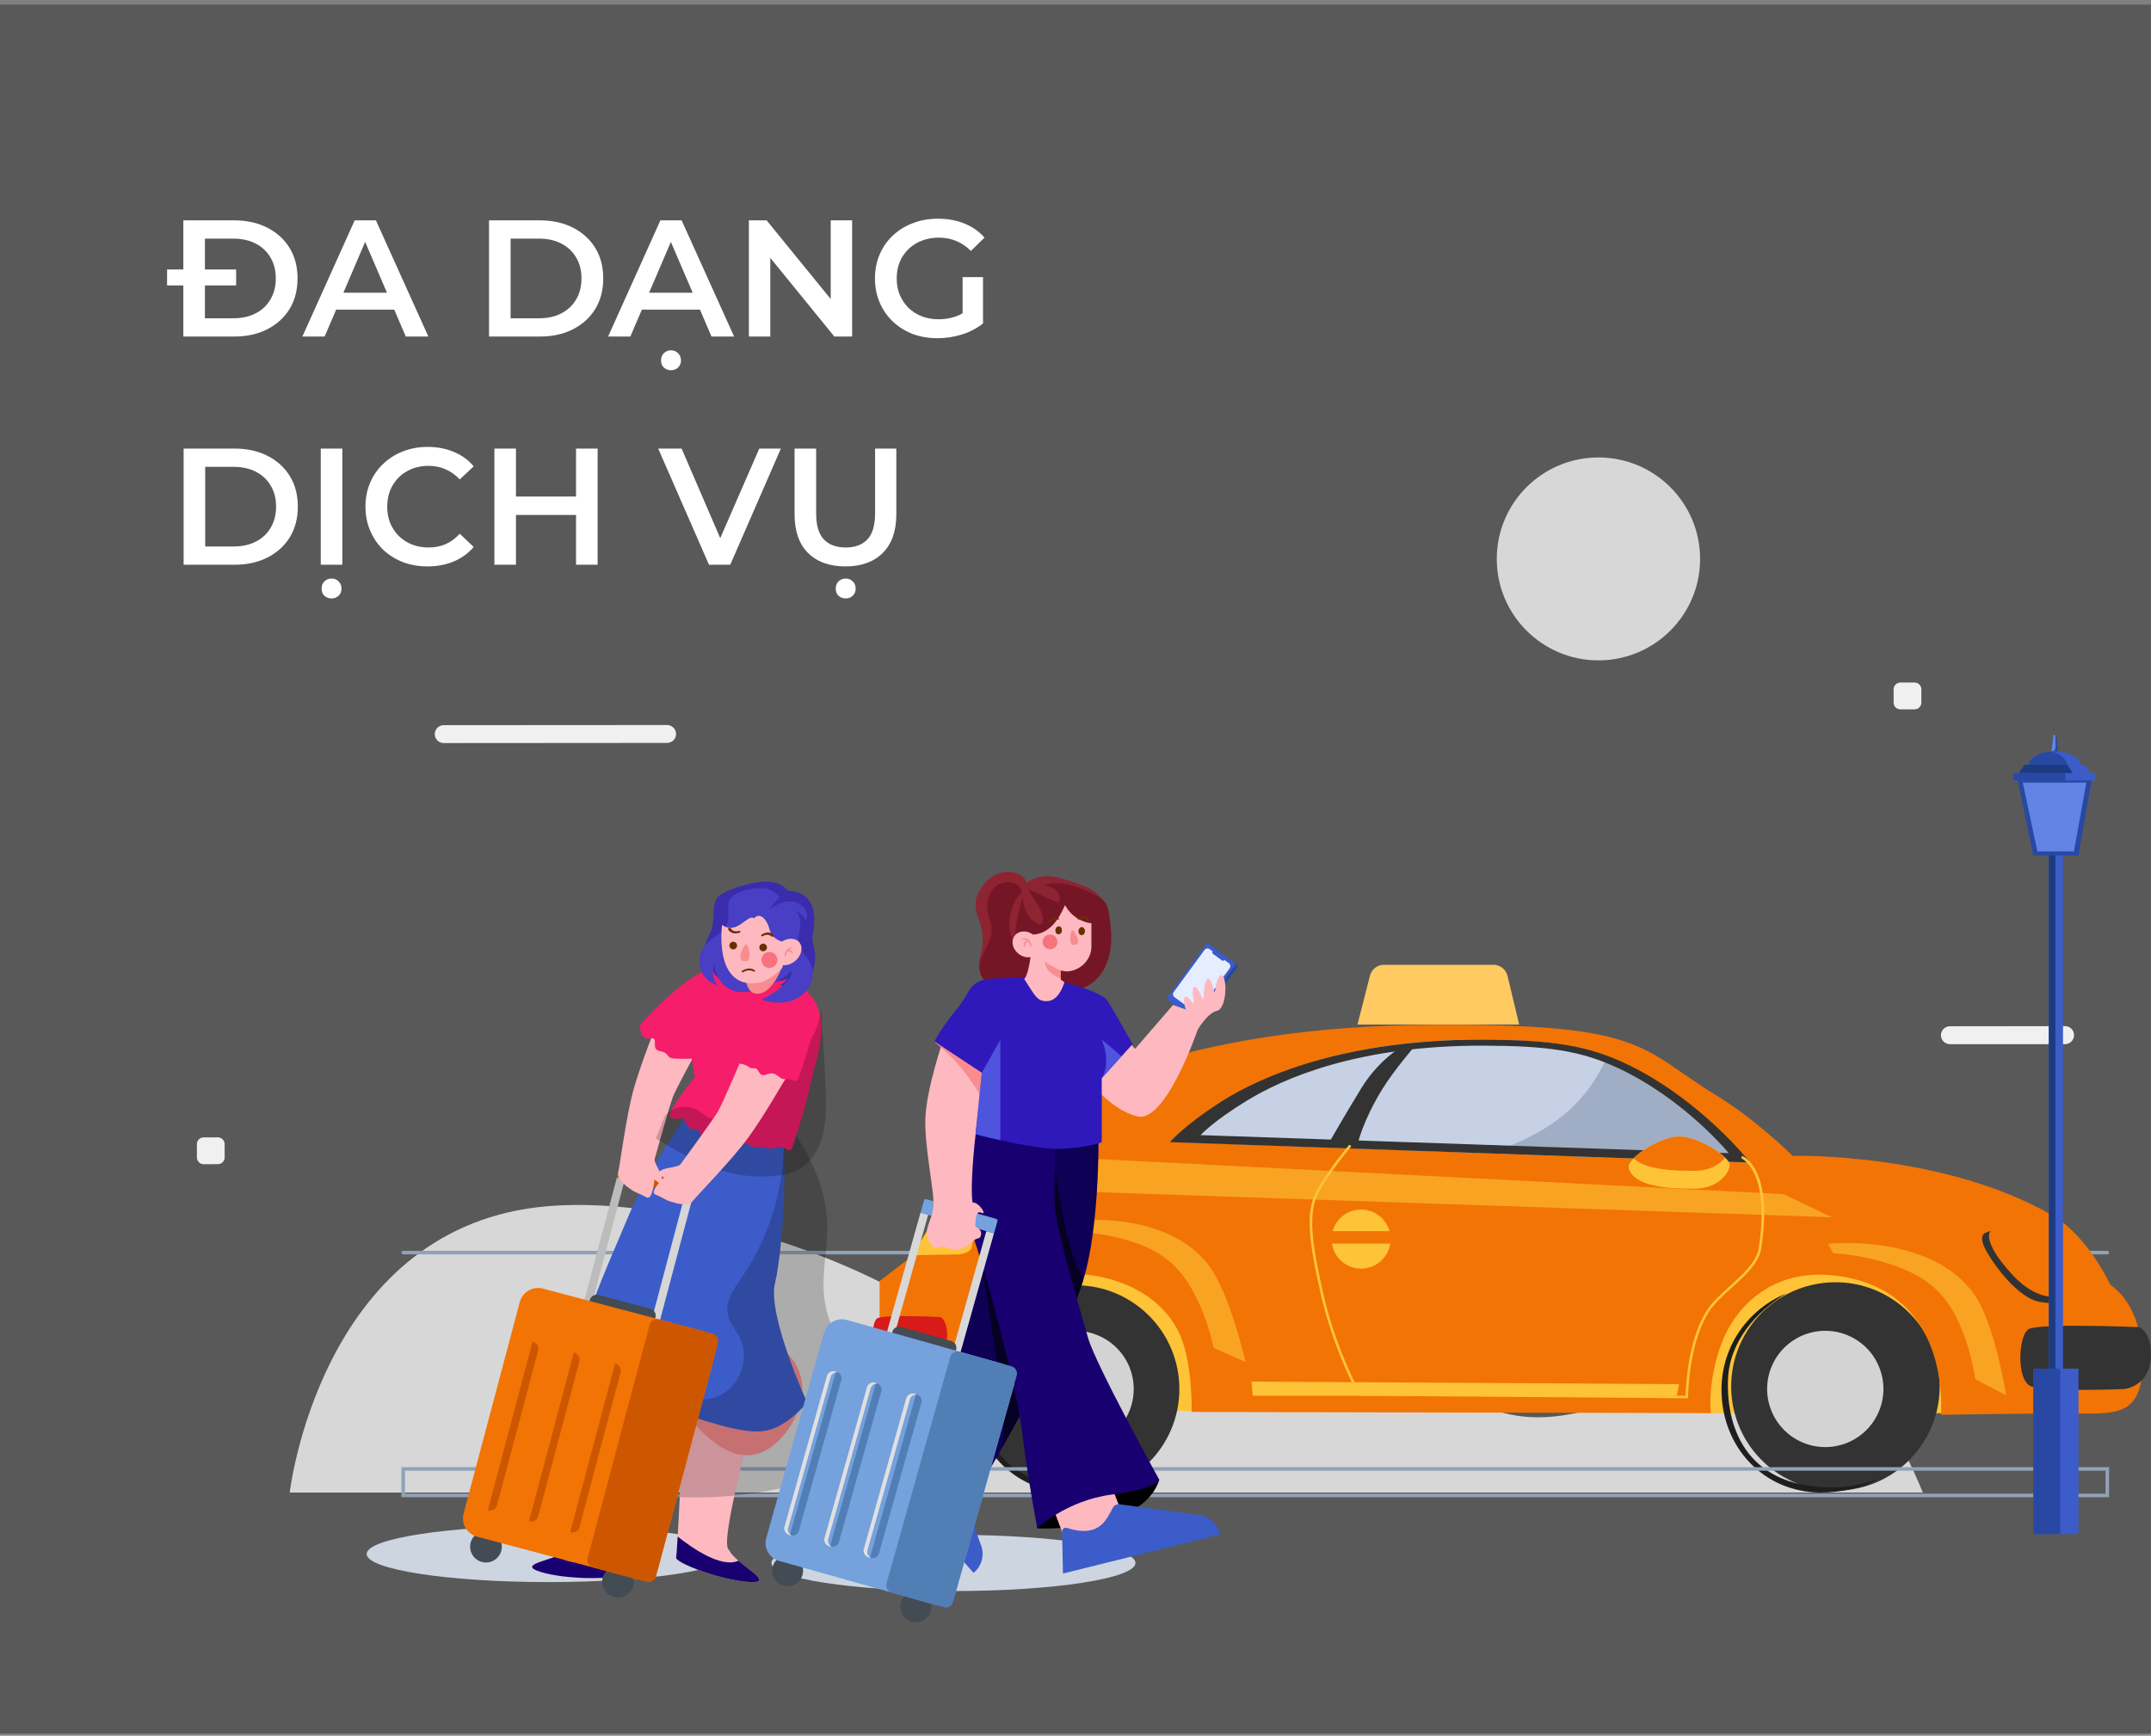 <svg width="311" height="251" viewBox="0 0 311 251" fill="none" xmlns="http://www.w3.org/2000/svg">
<rect x="0" y="0" width="311" height="251" fill="#808080" stroke="none"/>
<rect width="311" height="250" transform="translate(0 0.667)" fill="#595959"/>
<path d="M26.508 48.667V31.867H33.852C35.676 31.867 37.276 32.219 38.652 32.923C40.028 33.627 41.1 34.603 41.868 35.851C42.636 37.099 43.02 38.571 43.02 40.267C43.02 41.947 42.636 43.419 41.868 44.683C41.1 45.931 40.028 46.907 38.652 47.611C37.276 48.315 35.676 48.667 33.852 48.667H26.508ZM29.628 46.027H33.708C34.972 46.027 36.06 45.787 36.972 45.307C37.9 44.827 38.612 44.155 39.108 43.291C39.62 42.427 39.876 41.419 39.876 40.267C39.876 39.099 39.62 38.091 39.108 37.243C38.612 36.379 37.9 35.707 36.972 35.227C36.06 34.747 34.972 34.507 33.708 34.507H29.628V46.027ZM24.156 41.275V38.971H34.14V41.275H24.156ZM43.72 48.667L51.28 31.867H54.352L61.936 48.667H58.672L52.168 33.523H53.416L46.936 48.667H43.72ZM47.2 44.779L48.04 42.331H57.112L57.952 44.779H47.2ZM70.705 48.667V31.867H78.049C79.873 31.867 81.473 32.219 82.849 32.923C84.225 33.627 85.297 34.603 86.065 35.851C86.833 37.099 87.217 38.571 87.217 40.267C87.217 41.947 86.833 43.419 86.065 44.683C85.297 45.931 84.225 46.907 82.849 47.611C81.473 48.315 79.873 48.667 78.049 48.667H70.705ZM73.825 46.027H77.905C79.169 46.027 80.257 45.787 81.169 45.307C82.097 44.827 82.809 44.155 83.305 43.291C83.817 42.427 84.073 41.419 84.073 40.267C84.073 39.099 83.817 38.091 83.305 37.243C82.809 36.379 82.097 35.707 81.169 35.227C80.257 34.747 79.169 34.507 77.905 34.507H73.825V46.027ZM87.923 48.667L95.483 31.867H98.555L106.139 48.667H102.875L96.371 33.523H97.619L91.139 48.667H87.923ZM91.403 44.779L92.243 42.331H101.315L102.155 44.779H91.403ZM97.019 53.539C96.619 53.539 96.275 53.411 95.987 53.155C95.715 52.899 95.579 52.555 95.579 52.123C95.579 51.691 95.715 51.339 95.987 51.067C96.275 50.795 96.619 50.659 97.019 50.659C97.419 50.659 97.755 50.795 98.027 51.067C98.315 51.339 98.459 51.691 98.459 52.123C98.459 52.555 98.315 52.899 98.027 53.155C97.755 53.411 97.419 53.539 97.019 53.539ZM108.276 48.667V31.867H110.844L121.38 44.803H120.108V31.867H123.204V48.667H120.636L110.1 35.731H111.372V48.667H108.276ZM135.553 48.907C134.241 48.907 133.033 48.699 131.929 48.283C130.841 47.851 129.889 47.251 129.073 46.483C128.257 45.699 127.625 44.779 127.177 43.723C126.729 42.667 126.505 41.515 126.505 40.267C126.505 39.019 126.729 37.867 127.177 36.811C127.625 35.755 128.257 34.843 129.073 34.075C129.905 33.291 130.873 32.691 131.977 32.275C133.081 31.843 134.289 31.627 135.601 31.627C137.025 31.627 138.305 31.859 139.441 32.323C140.593 32.787 141.561 33.467 142.345 34.363L140.377 36.283C139.721 35.627 139.009 35.147 138.241 34.843C137.489 34.523 136.657 34.363 135.745 34.363C134.865 34.363 134.049 34.507 133.297 34.795C132.545 35.083 131.897 35.491 131.353 36.019C130.809 36.547 130.385 37.171 130.081 37.891C129.793 38.611 129.649 39.403 129.649 40.267C129.649 41.115 129.793 41.899 130.081 42.619C130.385 43.339 130.809 43.971 131.353 44.515C131.897 45.043 132.537 45.451 133.273 45.739C134.009 46.027 134.825 46.171 135.721 46.171C136.553 46.171 137.353 46.043 138.121 45.787C138.905 45.515 139.649 45.067 140.353 44.443L142.129 46.771C141.249 47.475 140.225 48.011 139.057 48.379C137.905 48.731 136.737 48.907 135.553 48.907ZM139.177 46.363V40.075H142.129V46.771L139.177 46.363Z" fill="white"/>
<path d="M26.549 81.667V64.867H33.893C35.717 64.867 37.317 65.219 38.693 65.923C40.069 66.627 41.141 67.603 41.909 68.851C42.677 70.099 43.061 71.571 43.061 73.267C43.061 74.947 42.677 76.419 41.909 77.683C41.141 78.931 40.069 79.907 38.693 80.611C37.317 81.315 35.717 81.667 33.893 81.667H26.549ZM29.669 79.027H33.749C35.013 79.027 36.101 78.787 37.013 78.307C37.941 77.827 38.653 77.155 39.149 76.291C39.661 75.427 39.917 74.419 39.917 73.267C39.917 72.099 39.661 71.091 39.149 70.243C38.653 69.379 37.941 68.707 37.013 68.227C36.101 67.747 35.013 67.507 33.749 67.507H29.669V79.027ZM46.377 81.667V64.867H49.497V81.667H46.377ZM47.937 86.539C47.537 86.539 47.193 86.411 46.905 86.155C46.633 85.899 46.497 85.555 46.497 85.123C46.497 84.691 46.633 84.339 46.905 84.067C47.193 83.795 47.537 83.659 47.937 83.659C48.337 83.659 48.673 83.795 48.945 84.067C49.233 84.339 49.377 84.691 49.377 85.123C49.377 85.555 49.233 85.899 48.945 86.155C48.673 86.411 48.337 86.539 47.937 86.539ZM61.817 81.907C60.537 81.907 59.345 81.699 58.241 81.283C57.153 80.851 56.201 80.251 55.385 79.483C54.585 78.699 53.961 77.779 53.513 76.723C53.065 75.667 52.841 74.515 52.841 73.267C52.841 72.019 53.065 70.867 53.513 69.811C53.961 68.755 54.593 67.843 55.409 67.075C56.225 66.291 57.177 65.691 58.265 65.275C59.353 64.843 60.545 64.627 61.841 64.627C63.217 64.627 64.473 64.867 65.609 65.347C66.745 65.811 67.705 66.507 68.489 67.435L66.473 69.331C65.865 68.675 65.185 68.187 64.433 67.867C63.681 67.531 62.865 67.363 61.985 67.363C61.105 67.363 60.297 67.507 59.561 67.795C58.841 68.083 58.209 68.491 57.665 69.019C57.137 69.547 56.721 70.171 56.417 70.891C56.129 71.611 55.985 72.403 55.985 73.267C55.985 74.131 56.129 74.923 56.417 75.643C56.721 76.363 57.137 76.987 57.665 77.515C58.209 78.043 58.841 78.451 59.561 78.739C60.297 79.027 61.105 79.171 61.985 79.171C62.865 79.171 63.681 79.011 64.433 78.691C65.185 78.355 65.865 77.851 66.473 77.179L68.489 79.099C67.705 80.011 66.745 80.707 65.609 81.187C64.473 81.667 63.209 81.907 61.817 81.907ZM83.287 64.867H86.407V81.667H83.287V64.867ZM74.599 81.667H71.479V64.867H74.599V81.667ZM83.527 74.467H74.335V71.803H83.527V74.467ZM102.509 81.667L95.165 64.867H98.549L105.101 80.059H103.157L109.781 64.867H112.901L105.581 81.667H102.509ZM122.25 81.907C119.946 81.907 118.138 81.259 116.826 79.963C115.53 78.667 114.882 76.795 114.882 74.347V64.867H118.002V74.227C118.002 75.955 118.37 77.211 119.106 77.995C119.858 78.779 120.914 79.171 122.274 79.171C123.634 79.171 124.682 78.779 125.418 77.995C126.154 77.211 126.522 75.955 126.522 74.227V64.867H129.594V74.347C129.594 76.795 128.938 78.667 127.626 79.963C126.33 81.259 124.538 81.907 122.25 81.907ZM122.274 86.539C121.874 86.539 121.53 86.411 121.242 86.155C120.97 85.899 120.834 85.555 120.834 85.123C120.834 84.691 120.97 84.339 121.242 84.067C121.53 83.795 121.874 83.659 122.274 83.659C122.674 83.659 123.01 83.795 123.282 84.067C123.57 84.339 123.714 84.691 123.714 85.123C123.714 85.555 123.57 85.899 123.282 86.155C123.01 86.411 122.674 86.539 122.274 86.539Z" fill="white"/>
<path d="M231.108 95.495C239.226 95.495 245.806 88.926 245.806 80.823C245.806 72.719 239.226 66.15 231.108 66.15C222.991 66.15 216.41 72.719 216.41 80.823C216.41 88.926 222.991 95.495 231.108 95.495Z" fill="#D7D7D7"/>
<path d="M31.498 164.472L29.445 164.475C28.904 164.476 28.466 164.914 28.467 165.454L28.47 167.376C28.471 167.915 28.91 168.352 29.45 168.352L31.503 168.349C32.044 168.348 32.481 167.91 32.481 167.37L32.478 165.448C32.477 164.909 32.038 164.472 31.498 164.472Z" fill="#F0F0F0"/>
<path d="M276.819 98.702H274.766C274.225 98.702 273.787 99.14 273.787 99.68V101.601C273.787 102.141 274.225 102.579 274.766 102.579H276.819C277.36 102.579 277.798 102.141 277.798 101.601V99.68C277.798 99.14 277.36 98.702 276.819 98.702Z" fill="#F0F0F0"/>
<path d="M298.58 150.993H281.928C281.758 150.994 281.589 150.961 281.432 150.896C281.274 150.832 281.131 150.737 281.01 150.617C280.89 150.498 280.794 150.355 280.728 150.199C280.663 150.042 280.628 149.874 280.628 149.704C280.628 149.36 280.764 149.031 281.007 148.788C281.25 148.545 281.58 148.407 281.924 148.406L298.576 148.386C298.746 148.385 298.915 148.417 299.072 148.482C299.23 148.546 299.373 148.641 299.493 148.761C299.614 148.881 299.709 149.023 299.774 149.18C299.839 149.337 299.872 149.505 299.872 149.675C299.874 149.847 299.843 150.017 299.779 150.176C299.716 150.335 299.621 150.481 299.501 150.603C299.381 150.726 299.238 150.823 299.08 150.89C298.922 150.957 298.752 150.992 298.58 150.993Z" fill="#F0F0F0"/>
<path d="M251.026 196.735C248.883 196.99 237.809 201.273 236.011 201.897L235.933 201.926L235.723 202.004C225.027 205.967 220.091 205.223 215.899 203.881C204.537 200.259 191.122 171.218 172.706 174.236C164.89 175.513 165.301 190.703 160.402 194.247L160.299 194.333C159.599 194.842 158.912 195.364 158.267 195.898C148.694 202.382 139.159 193.931 136.423 192.017C136.221 191.865 136.012 190.662 135.81 190.51L135.637 190.379C123.646 181.607 96.146 172.384 77.762 174.569C46.206 178.302 41.891 215.83 41.891 215.83H278.016C274.313 207.034 268.673 194.645 251.026 196.735Z" fill="#D7D7D7"/>
<path d="M304.68 180.875H58.295C58.227 180.875 58.162 180.902 58.114 180.95C58.066 180.998 58.039 181.063 58.039 181.131C58.039 181.199 58.066 181.265 58.114 181.313C58.162 181.361 58.227 181.388 58.295 181.388H304.68C304.748 181.388 304.813 181.361 304.861 181.313C304.909 181.265 304.937 181.199 304.937 181.131C304.937 181.063 304.909 180.998 304.861 180.95C304.813 180.902 304.748 180.875 304.68 180.875Z" fill="#91A2B7"/>
<path d="M215.93 139.515H200.097C199.633 139.515 199.182 139.669 198.816 139.954C198.449 140.239 198.188 140.637 198.074 141.087L196.272 148.152H219.646L217.962 141.117C217.852 140.661 217.592 140.254 217.224 139.963C216.855 139.673 216.4 139.515 215.93 139.515Z" fill="#FFCA61"/>
<path d="M152.525 174L133.873 193.849L138.601 202.683L172.297 204.076L191.164 193.849L245.815 204.354H282.853L291.904 195.164L275.497 179.367L152.525 174Z" fill="#FEC337"/>
<path d="M267.924 215.35C276.128 213.942 281.636 206.149 280.227 197.945C278.819 189.741 271.026 184.233 262.822 185.642C254.618 187.05 249.11 194.843 250.519 203.047C251.927 211.251 259.72 216.759 267.924 215.35Z" fill="#333333"/>
<path d="M249.844 199.466C250.051 194.008 253.898 189.677 258.26 187.053C252.771 189.283 248.901 194.668 248.901 200.959C248.901 209.245 254.991 215.83 263.279 215.83C266.104 215.83 269.374 215.182 271.63 213.824C269.888 214.529 267.545 215.019 265.549 215.073C252.906 215.414 249.56 206.938 249.844 199.466Z" fill="#1E1E1E"/>
<path d="M266.635 208.804C271.027 207.297 273.365 202.515 271.858 198.123C270.351 193.732 265.569 191.393 261.177 192.9C256.786 194.407 254.447 199.189 255.954 203.581C257.461 207.973 262.243 210.311 266.635 208.804Z" fill="#D3D3D3"/>
<path d="M155.512 215.867C163.799 215.867 170.517 209.15 170.517 200.863C170.517 192.576 163.799 185.858 155.512 185.858C147.226 185.858 140.508 192.576 140.508 200.863C140.508 209.15 147.226 215.867 155.512 215.867Z" fill="#333333"/>
<path d="M141.453 199.466C141.661 194.008 145.508 189.677 149.87 187.053C144.38 189.283 140.511 194.668 140.511 200.959C140.511 209.245 146.6 215.83 154.888 215.83C157.713 215.83 160.983 215.182 163.239 213.824C161.497 214.529 159.154 215.019 157.158 215.073C144.516 215.414 141.167 206.938 141.453 199.466Z" fill="#1E1E1E"/>
<path d="M155.513 192.457C153.85 192.457 152.224 192.95 150.842 193.874C149.459 194.798 148.382 196.111 147.745 197.647C147.109 199.183 146.943 200.874 147.267 202.504C147.591 204.135 148.392 205.633 149.568 206.809C150.744 207.985 152.242 208.785 153.873 209.11C155.504 209.434 157.194 209.267 158.73 208.631C160.266 207.995 161.579 206.917 162.503 205.534C163.427 204.152 163.92 202.526 163.92 200.863C163.92 199.759 163.702 198.666 163.28 197.646C162.857 196.626 162.238 195.7 161.457 194.919C160.676 194.138 159.75 193.519 158.73 193.097C157.71 192.674 156.617 192.457 155.513 192.457Z" fill="#D3D3D3"/>
<path d="M305.131 185.799C305.131 185.799 301.843 178.708 296.777 175.774C280.904 166.584 259.179 167.141 259.179 167.141C259.179 167.141 253.93 161.93 248.318 158.508C236.901 151.546 238.293 147.926 206.267 148.204C174.241 148.483 155.027 156.559 146.115 163.799C137.204 171.04 131.913 181.62 131.913 181.62L127.179 185.24V195.265L132.749 202.227L139.293 203.109C139.293 203.109 138.303 199.024 140.531 192.835C142.046 188.627 148.205 183.8 155.384 184.171C163.171 184.574 168.64 188.251 170.732 193.331C172.463 197.539 172.293 204.176 172.293 204.176L247.349 204.346C247.349 204.346 246.792 199.549 249.079 193.826C250.75 189.648 255.554 183.569 264.746 184.402C273.14 185.165 277.267 189.877 279.157 194.69C281.047 199.502 280.642 204.592 280.642 204.592C280.642 204.592 295.462 204.34 301.543 204.408C307.12 204.472 310.537 203.986 309.581 194.427C308.95 188.059 305.131 185.799 305.131 185.799Z" fill="#F27405"/>
<path d="M235.328 154.057C234.328 153.566 233.346 153.137 232.358 152.762C227.464 150.903 222.43 150.38 214.287 150.342C193.987 150.249 182.228 155.914 176.784 159.38C171.339 162.847 169.372 165.134 169.372 165.134L215.428 166.781L252.799 168.116C252.799 168.116 245.868 159.229 235.328 154.057Z" fill="#C6D1E5"/>
<g opacity="0.7">
<path d="M235.328 154.056C234.329 153.565 233.347 153.136 232.359 152.762C230.956 156.05 228.799 159.013 226.028 161.275C223.094 163.672 219.596 165.285 216.028 166.568C215.828 166.641 215.63 166.711 215.43 166.78L252.8 168.116C252.8 168.116 245.868 159.228 235.328 154.056Z" fill="#8F9FB7"/>
</g>
<path d="M235.576 154.056C229.62 151.134 224.322 150.387 214.534 150.342C194.235 150.249 182.077 155.803 176.631 159.269C171.185 162.735 169.158 165.166 169.158 165.166L253.047 168.116C253.047 168.116 246.115 159.229 235.576 154.056ZM173.583 164.145C173.583 164.145 175.378 162.144 180.365 159.112C185.351 156.081 196.114 151.127 214.696 151.209C223.656 151.248 228.506 151.9 233.958 154.457C243.606 158.981 249.949 166.755 249.949 166.755L173.583 164.145Z" fill="#333333"/>
<path d="M309.332 191.918C309.332 191.918 295.135 191.323 293.359 192.175C291.826 192.91 291.451 199.646 293.68 200.481C295.908 201.316 307.13 200.866 307.13 200.866C307.13 200.866 310.771 200.514 310.981 196.281C311.158 192.689 309.332 191.918 309.332 191.918Z" fill="#333333"/>
<path d="M135.992 190.458C135.992 190.458 127.866 190.059 126.85 190.629C125.972 191.121 125.76 195.629 127.032 196.191C128.305 196.752 134.73 196.447 134.73 196.447C134.73 196.447 136.815 196.212 136.935 193.377C137.037 190.975 135.992 190.458 135.992 190.458Z" fill="#D81A1A"/>
<g opacity="0.6">
<path d="M152.687 167.299L145.301 171.94L264.867 176.025L257.881 172.683L152.687 167.299Z" fill="#FEC337"/>
</g>
<path d="M181.117 201.831H242.437L242.774 200.16L180.948 199.789L181.117 201.831Z" fill="#FEC337"/>
<g opacity="0.6">
<path d="M264.308 179.862L265.051 181.223C265.051 181.223 270.917 181.457 276.19 183.946C280.558 186.008 282.399 189.112 283.749 192.487C285.099 195.862 285.581 199.434 285.581 199.434L290.053 201.77C290.053 201.77 288.446 191.54 285.521 187.298C279.286 178.252 264.308 179.862 264.308 179.862Z" fill="#FEC337"/>
</g>
<g opacity="0.6">
<path d="M152.981 176.75L153.81 178.061C153.81 178.061 159.679 177.918 165.102 180.063C169.593 181.84 171.63 184.819 173.194 188.1C174.758 191.382 175.468 194.915 175.468 194.915L180.083 196.959C180.083 196.959 177.822 186.854 174.631 182.808C167.824 174.182 152.981 176.75 152.981 176.75Z" fill="#FEC337"/>
</g>
<path d="M139.594 174.229C138.997 174.229 136.389 174.168 136.389 174.168L131.918 181.518C131.918 181.518 137.356 181.408 138.401 181.408C139.446 181.408 140.342 180.913 140.491 180.418C140.64 179.923 141.088 175.962 141.088 175.343C141.088 174.724 140.192 174.229 139.594 174.229Z" fill="#FEC337"/>
<path d="M251.878 167.148L251.75 167.496L251.814 167.322L251.75 167.496C251.792 167.512 256.003 169.266 254.288 180.452C253.98 182.467 252.024 184.239 250.131 185.953C248.792 187.166 247.408 188.419 246.606 189.761C243.991 194.147 243.73 200.649 243.704 201.83L196.653 201.461C196.211 200.644 193.047 194.635 191.339 187.123C189.592 179.435 189.06 175.244 190.762 172.217C192.406 169.295 195.354 165.782 195.384 165.747L195.1 165.508C195.07 165.543 192.099 169.083 190.439 172.035C188.676 175.168 189.208 179.423 190.976 187.205C192.818 195.307 196.344 201.673 196.379 201.737L196.432 201.83H196.54L244.071 202.203V202.016C244.071 201.943 244.105 194.677 246.923 189.95C247.692 188.656 249.058 187.421 250.377 186.226C252.317 184.469 254.323 182.653 254.652 180.507C256.424 168.98 252.065 167.218 251.878 167.148Z" fill="#FEC337"/>
<path d="M196.821 157.365C194.315 161.45 191.994 165.535 191.994 165.535H196.265C196.265 165.535 197.007 162.099 199.885 157.458C201.57 154.74 204.436 151.424 204.436 151.424H202.577C202.577 151.424 199.328 153.281 196.821 157.365Z" fill="#333333"/>
<path d="M290.937 184.314C286.291 179.271 287.82 177.968 287.82 177.968L287.141 178.252C287.141 178.252 285.838 178.478 287.197 180.915C288.557 183.351 291.844 187.6 294.733 188.222C297.623 188.844 297.963 187.825 297.963 187.825L298.077 187.313C298.077 187.313 294.961 188.681 290.937 184.314Z" fill="#333333"/>
<path d="M196.791 183.452C199.15 183.452 201.062 181.54 201.062 179.182C201.062 176.823 199.15 174.911 196.791 174.911C194.432 174.911 192.521 176.823 192.521 179.182C192.521 181.54 194.432 183.452 196.791 183.452Z" fill="#FEC337"/>
<path d="M201.318 178.036H192.326C192.088 178.036 191.86 178.131 191.692 178.299C191.523 178.467 191.429 178.696 191.429 178.934C191.429 179.172 191.523 179.4 191.692 179.568C191.86 179.736 192.088 179.831 192.326 179.831H201.318C201.556 179.831 201.785 179.736 201.953 179.568C202.121 179.4 202.216 179.172 202.216 178.934C202.216 178.696 202.121 178.467 201.953 178.299C201.785 178.131 201.556 178.036 201.318 178.036Z" fill="#F27405"/>
<path d="M243.032 164.35C240.987 164.229 237.658 165.995 236.195 167.503C235.663 168.051 235.378 168.562 235.49 168.94C236.31 171.727 241.556 171.889 245.001 171.889C248.445 171.889 250.083 169.594 250.083 168.446C250.083 168.172 249.839 167.805 249.429 167.398C248.125 166.118 245.151 164.474 243.032 164.35Z" fill="#FEC337"/>
<path d="M236.194 167.503C237.938 169.193 242.105 169.309 244.999 169.309C247.194 169.309 248.657 168.375 249.427 167.401C248.124 166.119 245.151 164.474 243.032 164.35C240.986 164.229 237.657 165.995 236.194 167.503Z" fill="#F27405"/>
<path d="M58.039 216.507H304.937V212.161H58.039V216.507ZM58.552 212.674H304.424V215.994H58.552V212.674Z" fill="#91A2B7"/>
<path d="M297.239 106.31C297.186 106.262 297.118 106.236 297.047 106.236C297.002 106.236 296.959 106.252 296.926 106.282C296.893 106.312 296.872 106.352 296.867 106.397L296.546 109.229L296.537 109.313H297.599L297.329 106.492C297.322 106.422 297.29 106.358 297.239 106.31Z" fill="#2848A3"/>
<path d="M297.11 106.265C297.101 106.255 297.092 106.246 297.082 106.238C297.071 106.237 297.059 106.237 297.048 106.238C297.004 106.238 296.961 106.254 296.928 106.283C296.894 106.313 296.873 106.354 296.868 106.398L296.604 108.672H296.641C296.791 108.668 296.934 108.605 297.038 108.497C297.143 108.39 297.201 108.246 297.201 108.095L297.186 106.461C297.187 106.388 297.16 106.318 297.11 106.265Z" fill="#6184E5"/>
<path d="M298.278 121.918H296.229V212.348H298.278V121.918Z" fill="#3C5CC9"/>
<path d="M297.175 121.918H296.229V212.348H297.175V121.918Z" fill="#1C3B82"/>
<path d="M300.515 197.917H293.992V221.844H300.515V197.917Z" fill="#3C5CC9"/>
<path d="M297.88 197.917H293.992V221.844H297.88V197.917Z" fill="#2848A3"/>
<path d="M297.069 108.655C296.912 108.655 296.756 108.66 296.603 108.671C294.753 108.795 293.321 109.646 293.321 110.678C293.321 111.71 294.753 112.561 296.603 112.685C296.756 112.696 296.912 112.701 297.069 112.701C299.14 112.701 300.818 111.795 300.818 110.678C300.818 109.56 299.14 108.655 297.069 108.655Z" fill="#3C5CC9"/>
<path d="M296.603 108.671C294.753 108.795 293.321 109.645 293.321 110.677C293.321 111.709 294.753 112.561 296.603 112.684C297.941 112.351 298.878 111.578 298.878 110.677C298.878 109.777 297.941 109.004 296.603 108.671Z" fill="#2848A3"/>
<path d="M293.984 123.702H300.506L302.454 112.629H291.685L293.984 123.702Z" fill="#2848A3"/>
<path d="M303.036 111.794H291.103V112.856H303.036V111.794Z" fill="#3C5CC9"/>
<path d="M298.604 111.794H291.103V112.856H298.604V111.794Z" fill="#2848A3"/>
<path d="M294.575 123.121H299.857L301.654 113.168H292.455L294.575 123.121Z" fill="#6184E5"/>
<path d="M292.718 110.58L291.865 111.794H302.274L301.465 110.58H292.718Z" fill="#3C5CC9"/>
<path d="M292.718 110.58L291.865 111.794H299.711L298.902 110.58H292.718Z" fill="#1C3B82"/>
<path d="M79.327 220.654C64.791 220.654 53.009 222.474 53.009 224.719C53.009 226.964 64.791 228.783 79.327 228.783C93.862 228.783 105.644 226.963 105.644 224.719C105.644 222.475 93.859 220.654 79.327 220.654Z" fill="#CDD5E0"/>
<path d="M137.851 221.948C123.317 221.948 111.533 223.767 111.533 226.012C111.533 228.257 123.317 230.076 137.851 230.076C152.386 230.076 164.168 228.257 164.168 226.012C164.168 223.768 152.384 221.948 137.851 221.948Z" fill="#CDD5E0"/>
<path d="M99.074 199.101C99.074 199.101 98.381 215.329 97.984 222.201C97.884 223.911 97.803 225.044 97.755 225.2C97.513 225.983 104.494 228.617 108.46 228.776C111.42 228.897 108.752 227.404 106.771 225.69C106.097 225.107 105.503 224.5 105.237 223.92C104.189 221.64 110.312 200.062 110.312 200.062L99.074 199.101Z" fill="#FEB8C0"/>
<path d="M107.244 191.962C101.819 190.276 95.399 190.123 90.974 193.686L92.356 201.617C95.532 201.28 98.24 203.746 100.476 206.026C102.711 208.307 105.429 210.765 108.603 210.411C110.792 210.167 112.616 208.583 113.892 206.789C115.482 204.553 116.46 201.698 115.769 199.043C114.795 195.308 110.932 193.111 107.244 191.962Z" fill="#F98C8F"/>
<path d="M106.771 225.69C104.29 226.806 100.063 223.858 97.982 222.201C97.882 223.911 97.801 225.043 97.753 225.2C97.511 225.983 104.492 228.617 108.458 228.776C111.424 228.897 108.753 227.404 106.771 225.69Z" fill="#180070"/>
<path d="M82.773 223.829C82.325 224.282 81.555 224.648 80.725 224.964C78.275 225.894 75.257 226.379 78.078 227.282C81.86 228.496 89.321 228.419 89.36 227.603C89.369 227.439 89.681 226.348 90.176 224.707C92.163 218.116 97.083 202.637 97.083 202.637L86.2 199.678C86.2 199.678 84.54 222.047 82.773 223.829Z" fill="#FEB8C0"/>
<path d="M80.725 224.963C78.275 225.894 75.257 226.379 78.078 227.282C81.86 228.495 89.321 228.419 89.36 227.603C89.369 227.439 89.681 226.348 90.176 224.707C87.655 225.546 82.672 226.863 80.725 224.963Z" fill="#180070"/>
<path d="M112.057 185.521C113.2 180.856 113.951 167.123 112.992 163.786C112.034 160.449 100.802 158.793 100.802 158.793C100.802 158.793 93.416 169.59 90.783 176.046C88.149 182.503 82.213 194.654 82.737 202.817C83.26 210.981 92.449 202.428 99.693 204.76C106.937 207.092 109.678 207.523 112.169 206.433C114.66 205.342 116.701 202.817 116.701 202.817C116.701 202.817 110.911 190.185 112.057 185.521Z" fill="#3C5CC9"/>
<g opacity="0.2">
<path d="M119.196 187.832C118.708 184.099 119.763 180.326 119.593 176.565C119.337 170.919 116.369 165.772 113.106 161.157C114.054 169.358 111.942 177.876 107.272 184.683C106.165 186.299 104.851 188.086 105.212 190.012C105.455 191.311 106.422 192.34 106.999 193.53C108.465 196.556 106.885 200.666 103.769 201.93C100.652 203.195 96.653 201.348 95.599 198.155C94.765 195.641 95.494 192.514 93.701 190.564C93.156 193.098 92.598 195.664 91.418 197.971C90.238 200.278 88.341 202.335 85.878 203.141C84.108 203.717 82.051 203.672 80.617 204.86L74.879 212.249C83.34 214.787 92.103 216.589 100.939 216.535C109.774 216.48 118.723 214.491 126.265 209.886C127.162 209.339 128.102 208.668 128.362 207.65C128.585 206.777 128.246 205.867 127.867 205.05C125.146 199.177 120.033 194.251 119.196 187.832Z" fill="black"/>
</g>
<path d="M70.855 221.443C70.371 221.315 69.858 221.348 69.394 221.538C68.931 221.727 68.543 222.064 68.288 222.495C68.034 222.927 67.928 223.429 67.986 223.927C68.045 224.424 68.264 224.889 68.611 225.25C68.958 225.611 69.414 225.848 69.909 225.926C70.404 226.003 70.91 225.917 71.351 225.68C71.792 225.442 72.143 225.067 72.351 224.612C72.559 224.156 72.612 223.645 72.502 223.156C72.41 222.747 72.208 222.372 71.918 222.07C71.627 221.768 71.259 221.551 70.855 221.443Z" fill="#434B54"/>
<path d="M89.942 226.513C89.504 226.397 89.041 226.413 88.612 226.56C88.183 226.706 87.808 226.977 87.532 227.337C87.257 227.698 87.095 228.131 87.066 228.584C87.037 229.036 87.144 229.487 87.371 229.879C87.599 230.271 87.937 230.587 88.344 230.787C88.751 230.987 89.209 231.061 89.658 231.001C90.107 230.941 90.529 230.749 90.869 230.449C91.209 230.149 91.453 229.755 91.569 229.317C91.725 228.73 91.642 228.104 91.337 227.578C91.031 227.053 90.53 226.669 89.942 226.513Z" fill="#434B54"/>
<path d="M98.995 172.87L94.089 191.348L95.229 191.65L100.135 173.173L98.995 172.87Z" fill="#D6D6D6"/>
<path d="M89.197 170.268L84.291 188.746L85.431 189.049L90.337 170.571L89.197 170.268Z" fill="#BCBCBC"/>
<path d="M94.011 189.239L86.547 187.256C86.28 187.186 85.996 187.224 85.757 187.363C85.518 187.501 85.344 187.729 85.273 187.996C85.202 188.263 85.24 188.547 85.379 188.786C85.518 189.025 85.746 189.199 86.013 189.27L93.478 191.252C93.61 191.29 93.749 191.301 93.886 191.284C94.023 191.267 94.156 191.224 94.276 191.155C94.396 191.087 94.501 190.996 94.585 190.886C94.669 190.777 94.731 190.652 94.766 190.518C94.802 190.385 94.81 190.246 94.791 190.109C94.772 189.972 94.727 189.841 94.656 189.722C94.586 189.603 94.493 189.5 94.382 189.417C94.271 189.335 94.145 189.276 94.011 189.242V189.239Z" fill="#434B54"/>
<path d="M100.44 171.034L89.998 168.261C89.965 168.252 89.931 168.25 89.898 168.254C89.864 168.259 89.832 168.27 89.803 168.287C89.774 168.303 89.748 168.326 89.728 168.353C89.707 168.38 89.692 168.41 89.683 168.443L89.198 170.272L100.136 173.18L100.622 171.351C100.631 171.318 100.634 171.284 100.63 171.25C100.625 171.216 100.614 171.184 100.597 171.154C100.581 171.125 100.558 171.099 100.531 171.078C100.504 171.057 100.473 171.042 100.44 171.034Z" fill="#CC5700"/>
<path d="M101.566 192.471C101.522 192.457 101.476 192.443 101.43 192.431L78.506 186.341C77.802 186.155 77.054 186.256 76.425 186.621C75.796 186.987 75.337 187.587 75.15 188.29L67.031 218.864C66.938 219.212 66.915 219.575 66.963 219.932C67.01 220.289 67.128 220.634 67.309 220.945C67.49 221.257 67.73 221.529 68.017 221.748C68.303 221.966 68.63 222.126 68.978 222.218L91.903 228.308C91.948 228.32 91.996 228.331 92.04 228.341C92.709 228.488 93.409 228.378 94.001 228.034C94.594 227.69 95.036 227.136 95.24 226.482C95.254 226.439 95.268 226.392 95.28 226.346L103.39 195.808C103.402 195.762 103.413 195.715 103.423 195.67C103.569 195.001 103.459 194.302 103.115 193.71C102.772 193.118 102.219 192.676 101.566 192.471Z" fill="#F27405"/>
<path d="M103.045 192.86L95.262 190.792C94.982 190.718 94.685 190.758 94.435 190.903C94.185 191.048 94.003 191.287 93.929 191.566L84.96 225.338C84.924 225.476 84.915 225.62 84.933 225.762C84.952 225.904 84.999 226.041 85.071 226.165C85.143 226.289 85.238 226.397 85.352 226.484C85.466 226.571 85.596 226.634 85.734 226.671L93.517 228.738C93.797 228.812 94.094 228.772 94.344 228.627C94.594 228.482 94.776 228.243 94.85 227.964L103.819 194.193C103.856 194.055 103.865 193.91 103.846 193.768C103.827 193.627 103.78 193.49 103.708 193.366C103.636 193.242 103.541 193.134 103.427 193.047C103.313 192.96 103.183 192.896 103.045 192.86Z" fill="#CC5700"/>
<path d="M88.924 197.176L82.449 221.564C83.039 221.72 83.628 221.429 83.765 220.913L89.745 198.393C89.885 197.878 89.515 197.332 88.924 197.176Z" fill="#CC5700"/>
<path d="M82.962 195.592L76.487 219.98C77.077 220.137 77.666 219.845 77.803 219.33L83.784 196.81C83.918 196.294 83.551 195.749 82.962 195.592Z" fill="#CC5700"/>
<path d="M77.001 194.008L70.526 218.396C71.116 218.552 71.705 218.261 71.842 217.745L77.823 195.225C77.955 194.709 77.588 194.164 77.001 194.008Z" fill="#CC5700"/>
<path d="M94.954 148.062C94.954 148.062 92.699 153.673 91.621 157.485C90.542 161.296 89.644 168.465 89.377 169.542C89.11 170.618 90.872 171.763 91.424 172.134C91.977 172.504 92.544 172.612 93.46 173.145C94.376 173.678 94.627 170.568 94.627 170.568L95.697 171.379C95.758 170.968 95.749 170.55 95.671 170.143C95.538 169.502 94.531 168.072 94.655 167.602C94.779 167.132 96.813 159.83 97.307 158.574C97.801 157.317 100.796 151.86 100.796 151.86C100.276 148.686 94.954 148.062 94.954 148.062Z" fill="#FEB8C0"/>
<path d="M109.606 140.771C109.606 140.771 105.555 138.672 101.652 140.488C97.75 142.304 92.541 148.206 92.541 148.206C92.541 148.206 92.429 150.465 93.96 150.174C95.491 149.883 93.887 151.705 95.418 151.996C96.949 152.288 96.146 153.017 97.604 153.086C98.405 153.132 99.208 153.132 100.009 153.086L100.446 155.783C100.446 155.783 96.001 161.176 96.948 161.613C97.895 162.05 98.77 161.613 98.77 161.613C98.77 161.613 99.499 163.581 100.372 163.289C101.246 162.997 100.663 163.945 101.684 164.164C102.704 164.382 103.193 164.018 104.297 164.455C105.4 164.892 104.965 165.985 106.567 165.403C108.17 164.82 108.407 166.131 109.783 165.915C111.158 165.699 110.84 166.475 112.165 165.94C113.49 165.406 114.122 167.227 114.608 165.769C115.093 164.312 116.478 160.158 117.352 156.077C118.227 151.996 122.555 142.081 109.606 140.771Z" fill="#F61D6B"/>
<g opacity="0.2">
<path d="M118.749 145.616C118.756 146.778 118.052 148.965 117.426 149.945C116.533 151.341 116.115 154.077 114.899 155.201C113.683 156.326 112.121 157.166 110.464 157.194L109.468 159.745C109.34 160.08 109.191 160.435 108.897 160.642C108.192 161.142 107.24 160.489 106.374 160.506C105.152 160.53 104.215 161.901 102.998 161.777C102.229 161.699 101.667 161.049 101.023 160.623C99.526 159.633 97.305 159.961 96.157 161.343L94.828 164.624C98.378 166.803 102.081 168.9 106.164 169.737C108.051 170.123 109.984 170.233 111.902 170.062C113.12 169.954 114.353 169.725 115.427 169.138C117.268 168.133 118.435 166.175 118.958 164.144C119.481 162.114 119.439 159.986 119.395 157.89C119.326 154.618 118.817 148.885 118.749 145.616Z" fill="black"/>
</g>
<path d="M117.513 135.134C117.705 134.017 118.745 129.045 113.902 128.788C113.902 128.788 113.018 127.493 110.777 127.492C108.536 127.492 104.879 128.684 103.821 129.691C102.764 130.697 103.537 133.238 102.684 134.933C101.831 136.629 99.981 140.685 103.039 141.436C102.783 140.499 103.024 140.286 103.024 140.286C103.024 140.286 103.356 141.329 104.465 141.745C105.574 142.162 108.477 142.616 108.477 142.616L112.379 141.917C112.379 141.917 113.557 141.776 113.943 141.418C113.153 142.512 112.803 142.391 112.739 142.354C112.949 142.493 116.115 144.513 117.321 141.106C118.575 137.57 117.219 136.841 117.513 135.134Z" fill="#3B2BAD"/>
<path d="M112.741 142.356L112.729 142.349L112.741 142.356Z" fill="#3B2BAD"/>
<path d="M115.498 136.393C115.33 135.552 115.626 134.696 115.708 133.843C115.789 132.99 115.556 131.968 114.763 131.64C115.154 131.751 115.515 131.948 115.82 132.216C116.126 132.483 116.368 132.815 116.531 133.187C116.906 132.411 116.566 131.412 115.883 130.886C115.201 130.36 114.26 130.256 113.418 130.444C112.576 130.632 111.815 131.08 111.11 131.573C111.644 130.949 112.179 130.324 112.713 129.701C112.713 129.701 111.66 128.388 110.258 128.418C109.465 128.435 108.673 128.478 107.908 128.688C107.18 128.888 106.449 129.152 105.877 129.645C105.683 129.8 105.527 129.997 105.421 130.222C105.32 130.46 105.306 130.724 105.305 130.982C105.305 131.885 105.441 132.828 105.088 133.659C104.519 134.999 102.913 135.543 101.968 136.652C101.577 137.112 101.307 137.662 101.183 138.253C101.059 138.845 101.086 139.457 101.26 140.036C101.433 140.614 101.75 141.14 102.179 141.564C102.608 141.989 103.137 142.299 103.717 142.467C103.381 142.027 103.167 141.505 103.096 140.955C103.026 140.405 103.102 139.846 103.316 139.335C103.247 141.076 104.466 142.786 106.136 143.287C107.867 143.808 109.709 143.104 111.363 142.374C112.484 141.879 113.642 141.333 114.395 140.368C114.562 141.024 114.092 141.661 113.613 142.138C112.59 143.152 111.386 143.967 110.065 144.54C111.231 144.949 112.501 145.122 113.712 144.895C114.924 144.669 116.084 144.019 116.799 143.011C117.513 142.004 117.74 140.631 117.26 139.492C116.792 138.392 115.732 137.565 115.498 136.393Z" fill="#483FC4"/>
<path d="M109.784 143.688C111.742 143.396 112.989 140.063 112.989 140.063L107.732 141.162C107.807 141.256 107.825 143.98 109.784 143.688Z" fill="#F98C8F"/>
<path d="M113.061 136.153C112.67 136.053 111.566 135.66 111.252 134.375C110.868 132.805 109.778 131.882 109.034 132.805C108.2 132.028 106.447 135.38 104.406 133.729C104.406 133.729 103.143 142.716 109.265 142.183C111.025 142.029 112.47 140.58 112.992 140.067C113.058 140.003 113.11 139.926 113.146 139.841C113.181 139.756 113.2 139.665 113.2 139.573C113.755 139.619 114.388 139.426 114.926 138.996C115.876 138.235 116.17 137.024 115.582 136.291C115.047 135.616 113.967 135.58 113.061 136.153Z" fill="#FEB8C0"/>
<path d="M111.394 137.671C111.167 137.642 110.937 137.682 110.733 137.784C110.528 137.886 110.359 138.047 110.246 138.245C110.133 138.444 110.081 138.672 110.098 138.9C110.114 139.127 110.198 139.345 110.339 139.526C110.479 139.706 110.67 139.84 110.887 139.912C111.104 139.983 111.338 139.989 111.558 139.928C111.778 139.866 111.975 139.741 112.124 139.567C112.273 139.394 112.367 139.18 112.394 138.953C112.43 138.651 112.346 138.346 112.158 138.106C111.971 137.866 111.696 137.71 111.394 137.671Z" fill="#F7727C"/>
<path d="M111.782 135.103C111.656 135.009 111.514 134.938 111.364 134.894C111.214 134.85 111.058 134.836 110.903 134.853C110.754 134.868 110.609 134.906 110.471 134.964C110.404 134.992 110.339 135.025 110.276 135.061C110.211 135.097 110.149 135.138 110.09 135.184C110.065 135.205 110.049 135.234 110.044 135.266C110.04 135.298 110.048 135.331 110.066 135.357C110.085 135.384 110.113 135.402 110.145 135.409C110.177 135.415 110.21 135.41 110.237 135.393L110.245 135.389C110.295 135.356 110.348 135.328 110.402 135.303C110.458 135.278 110.515 135.257 110.573 135.239C110.686 135.202 110.804 135.181 110.923 135.178C111.035 135.175 111.148 135.194 111.253 135.235C111.357 135.277 111.453 135.335 111.537 135.409L111.551 135.421C111.555 135.423 111.558 135.426 111.562 135.428C111.583 135.442 111.606 135.452 111.631 135.458C111.656 135.463 111.682 135.463 111.707 135.459C111.732 135.454 111.756 135.444 111.778 135.43C111.799 135.416 111.817 135.398 111.832 135.377C111.846 135.356 111.857 135.333 111.862 135.308C111.867 135.283 111.867 135.257 111.863 135.232C111.858 135.207 111.848 135.183 111.835 135.161C111.821 135.14 111.803 135.122 111.782 135.107V135.103Z" fill="#6B2E00"/>
<path d="M106.891 134.612H106.882C106.825 134.63 106.767 134.644 106.708 134.653C106.648 134.664 106.587 134.671 106.525 134.673C106.407 134.68 106.288 134.669 106.172 134.641C106.062 134.614 105.959 134.566 105.868 134.499C105.779 134.432 105.702 134.351 105.64 134.258L105.629 134.243L105.621 134.233C105.604 134.213 105.584 134.197 105.561 134.186C105.538 134.174 105.512 134.167 105.487 134.166C105.461 134.164 105.435 134.167 105.411 134.175C105.386 134.183 105.364 134.196 105.344 134.213C105.325 134.23 105.309 134.25 105.297 134.273C105.286 134.296 105.279 134.321 105.277 134.347C105.275 134.373 105.278 134.398 105.286 134.423C105.294 134.447 105.307 134.47 105.324 134.489C105.421 134.613 105.54 134.718 105.673 134.8C105.806 134.882 105.954 134.936 106.107 134.961C106.256 134.984 106.407 134.986 106.556 134.965C106.628 134.956 106.7 134.942 106.77 134.923C106.842 134.905 106.913 134.882 106.981 134.853C107.011 134.84 107.034 134.816 107.047 134.786C107.059 134.756 107.06 134.723 107.049 134.692C107.038 134.662 107.016 134.637 106.987 134.622C106.958 134.607 106.925 134.604 106.894 134.612L106.891 134.612Z" fill="#6B2E00"/>
<path d="M107.701 136.633C107.701 136.633 106.394 138.705 107.445 138.967C108.218 139.16 108.301 138.72 108.365 138.351C108.429 137.983 108.206 136.237 107.701 136.633Z" fill="#F98C8F"/>
<path d="M110.27 136.459C110.161 136.472 110.059 136.518 109.976 136.59C109.893 136.662 109.834 136.757 109.805 136.863C109.776 136.968 109.779 137.08 109.814 137.184C109.849 137.288 109.913 137.38 110 137.447C110.087 137.514 110.191 137.554 110.301 137.562C110.41 137.569 110.52 137.544 110.615 137.49C110.71 137.436 110.787 137.354 110.836 137.256C110.885 137.158 110.904 137.047 110.89 136.939C110.871 136.793 110.795 136.66 110.679 136.57C110.563 136.48 110.416 136.44 110.27 136.459Z" fill="#6B2E00"/>
<path d="M105.944 136.187C105.835 136.201 105.733 136.247 105.65 136.318C105.567 136.39 105.507 136.485 105.479 136.591C105.45 136.697 105.453 136.809 105.488 136.913C105.522 137.017 105.587 137.108 105.674 137.175C105.761 137.243 105.865 137.282 105.975 137.29C106.084 137.298 106.193 137.273 106.289 137.218C106.384 137.164 106.461 137.083 106.51 136.984C106.559 136.886 106.577 136.776 106.564 136.667C106.545 136.521 106.469 136.389 106.353 136.299C106.237 136.209 106.089 136.169 105.944 136.187Z" fill="#6B2E00"/>
<path d="M109.103 140.281C108.258 139.734 107.338 140.356 107.299 140.383C107.284 140.392 107.272 140.404 107.262 140.418C107.252 140.432 107.245 140.448 107.242 140.465C107.238 140.482 107.238 140.5 107.242 140.516C107.245 140.533 107.252 140.549 107.262 140.564C107.272 140.578 107.284 140.59 107.299 140.599C107.313 140.608 107.33 140.615 107.347 140.617C107.364 140.62 107.381 140.619 107.398 140.615C107.415 140.611 107.43 140.604 107.444 140.593C107.453 140.588 108.262 140.042 108.964 140.497C108.993 140.515 109.027 140.521 109.06 140.514C109.093 140.506 109.122 140.486 109.14 140.458C109.159 140.429 109.165 140.395 109.158 140.362C109.151 140.329 109.131 140.3 109.103 140.281Z" fill="#6B2E00"/>
<path d="M114.478 137.008C114.456 137.008 114.434 137.008 114.414 137.013H114.381L114.349 137.02C114.26 137.037 114.174 137.065 114.092 137.104C114.051 137.122 114.01 137.143 113.972 137.168C113.935 137.194 113.898 137.222 113.861 137.25C113.791 137.311 113.729 137.381 113.676 137.457C113.573 137.608 113.507 137.782 113.484 137.964C113.459 138.14 113.479 138.32 113.542 138.487C113.578 138.325 113.624 138.166 113.68 138.011C113.731 137.866 113.801 137.729 113.888 137.603C113.907 137.571 113.928 137.541 113.952 137.513C113.977 137.485 113.999 137.455 114.025 137.428C114.051 137.401 114.08 137.376 114.107 137.348C114.12 137.334 114.134 137.322 114.15 137.311L114.196 137.275C114.257 137.226 114.321 137.179 114.388 137.137C114.422 137.113 114.458 137.092 114.495 137.072C114.532 137.051 114.569 137.029 114.606 137.004C114.565 137.006 114.522 137.007 114.478 137.008Z" fill="#F98C8F"/>
<path d="M114.603 137.712C114.591 137.663 114.571 137.617 114.542 137.575C114.513 137.532 114.477 137.493 114.435 137.462C114.413 137.447 114.389 137.435 114.366 137.421C114.342 137.41 114.317 137.401 114.292 137.393C114.194 137.365 114.089 137.366 113.992 137.398C113.898 137.426 113.816 137.484 113.758 137.563C113.856 137.577 113.938 137.586 114.014 137.597C114.084 137.606 114.152 137.62 114.219 137.639C114.251 137.646 114.278 137.66 114.31 137.67C114.34 137.684 114.37 137.7 114.399 137.717C114.432 137.732 114.463 137.757 114.496 137.781C114.53 137.805 114.56 137.834 114.608 137.861C114.611 137.836 114.611 137.811 114.608 137.787C114.61 137.762 114.608 137.737 114.603 137.712Z" fill="#F98C8F"/>
<path d="M106.93 153.794C106.93 153.794 104.5 159.526 103.823 160.693C103.145 161.861 98.673 167.981 98.381 168.37C98.089 168.758 96.341 168.856 95.757 169.147C95.389 169.338 95.055 169.59 94.771 169.893L96.071 170.231C96.071 170.231 93.785 172.355 94.771 172.744C95.757 173.133 96.192 173.513 96.826 173.716C97.46 173.918 99.45 174.59 100.13 173.716C100.811 172.842 105.878 167.69 108.203 164.485C110.527 161.28 113.534 156.031 113.534 156.031C113.534 156.031 109.746 152.24 106.93 153.794Z" fill="#FEB8C0"/>
<path d="M95.431 168.748C95.399 168.749 95.368 168.757 95.339 168.771C95.311 168.784 95.285 168.804 95.265 168.828L95.431 168.748Z" fill="#F98C8F"/>
<path d="M106.93 153.794C108.293 153.986 108.221 154.571 109.034 154.474C109.847 154.376 109.551 155.932 110.913 155.349C112.276 154.766 112.655 156.223 113.535 156.029C114.414 155.835 114.997 156.745 115.386 156.047C115.776 155.349 117.427 149.616 117.427 149.616L110.364 147.282C110.364 147.282 105.568 153.6 106.93 153.794Z" fill="#F61D6B"/>
<path d="M178.919 139.538L175.333 136.914C175.225 136.836 175.09 136.803 174.958 136.823C174.826 136.844 174.707 136.916 174.628 137.023L169.051 144.644C169.044 144.654 169.038 144.665 169.035 144.677C169.032 144.688 169.031 144.701 169.033 144.713C169.035 144.725 169.039 144.736 169.046 144.747C169.052 144.757 169.061 144.766 169.07 144.773L173.015 147.657C173.049 147.682 173.092 147.693 173.134 147.686C173.176 147.68 173.214 147.657 173.24 147.623L178.961 139.802C178.989 139.761 179.001 139.711 178.993 139.662C178.985 139.612 178.959 139.568 178.919 139.538Z" fill="#2848A3"/>
<path d="M178.522 139.249L174.727 136.47C174.68 136.437 174.622 136.422 174.565 136.431C174.508 136.44 174.457 136.471 174.423 136.517L168.751 144.27C168.717 144.316 168.703 144.374 168.712 144.431C168.72 144.488 168.752 144.539 168.798 144.574L172.594 147.352C172.64 147.386 172.698 147.4 172.755 147.391C172.812 147.382 172.863 147.351 172.897 147.304L178.569 139.555C178.586 139.532 178.599 139.506 178.606 139.478C178.613 139.45 178.614 139.42 178.61 139.392C178.606 139.363 178.596 139.336 178.581 139.311C178.566 139.287 178.546 139.265 178.522 139.249Z" fill="#3C5CC9"/>
<path d="M177.663 139.276L177.042 138.821L176.871 138.925C176.848 138.939 176.821 138.946 176.793 138.945C176.766 138.943 176.74 138.934 176.718 138.918L175.334 137.908C175.314 137.893 175.299 137.874 175.289 137.851C175.279 137.829 175.275 137.804 175.278 137.779L175.306 137.552L174.906 137.26C174.793 137.176 174.65 137.14 174.51 137.16C174.37 137.18 174.244 137.255 174.159 137.369L169.7 143.458C169.62 143.571 169.586 143.71 169.606 143.847C169.627 143.984 169.699 144.108 169.808 144.193L169.822 144.203L172.579 146.219L172.594 146.229C172.707 146.308 172.847 146.34 172.984 146.318C173.121 146.296 173.244 146.222 173.327 146.111L177.786 140.021C177.868 139.906 177.902 139.763 177.879 139.623C177.856 139.484 177.778 139.359 177.663 139.276Z" fill="#E6EDFF"/>
<path d="M176.675 141.041C176.107 140.798 175.8 142.417 175.673 143.325C175.67 143.345 175.66 143.363 175.646 143.376C175.631 143.389 175.611 143.397 175.592 143.397C175.572 143.398 175.552 143.391 175.537 143.379C175.521 143.366 175.51 143.348 175.507 143.329C175.368 142.61 175.082 141.487 174.653 141.538C174.165 141.596 174.034 143.505 173.999 144.358C173.998 144.378 173.991 144.396 173.978 144.411C173.966 144.426 173.948 144.436 173.929 144.439C173.91 144.442 173.891 144.439 173.874 144.43C173.857 144.421 173.843 144.406 173.836 144.388C173.554 143.721 172.946 142.419 172.61 142.721C172.29 143.012 172.49 144.312 172.627 145.016C172.632 145.035 172.629 145.055 172.62 145.073C172.611 145.09 172.596 145.104 172.578 145.112C172.56 145.119 172.539 145.12 172.52 145.115C172.501 145.109 172.485 145.096 172.475 145.08C172.154 144.612 171.613 143.926 171.325 144.176C170.9 144.55 171.457 145.987 171.457 145.987L169.607 145.321L164.127 151.662C164.127 151.662 161.255 148.673 161.114 148.434C160.973 148.196 156.164 150.171 157.268 155.973C157.268 155.973 160.333 160.412 164.438 161.439C168.543 162.465 173.154 148.933 173.154 148.933C173.154 148.933 174.51 146.526 175.95 146.176C177.391 145.827 177.456 141.376 176.675 141.041Z" fill="#FEB8C0"/>
<path d="M128.096 209.534L135.821 214.899L142.525 207.239L135.297 201.463L128.096 209.534ZM142.155 207.272L135.782 214.558L128.482 209.489L135.329 201.815L142.155 207.272Z" fill="black"/>
<path d="M137.97 212.724C137.85 212.308 137.511 211.938 137.079 211.924C135.038 211.86 132.207 212.308 131.325 207.362C131.261 207.003 130.832 206.839 130.519 207.024L125.23 209.939L140.764 227.447L140.892 227.333C141.389 226.892 141.751 226.319 141.936 225.681C142.121 225.043 142.121 224.365 141.937 223.726L137.97 212.724Z" fill="#3C5CC9"/>
<path d="M149.716 167.239C146.801 172.272 143.951 178.829 142.053 183.812C140.737 187.267 139.88 189.966 139.773 190.88C139.337 194.636 130.877 201.639 130.877 201.639C130.877 201.639 128.698 205.345 133.786 209.716C138.874 214.087 142.34 213.777 142.34 213.777C142.34 213.777 143.771 211.376 145.749 207.847C149.323 201.469 154.684 191.4 156.617 185.137C156.732 184.764 156.835 184.405 156.924 184.062C159.355 174.734 158.767 160.741 158.767 160.741C156.589 157.598 153.108 161.385 149.716 167.239Z" fill="#0E0054"/>
<g opacity="0.6">
<path d="M142.054 183.812C143.083 188.876 143.724 195.661 144.622 199.101C145.318 201.778 145.191 206.152 144.949 209.271C148.522 202.892 154.684 191.403 156.615 185.139C153.187 178.31 152.801 168.235 151.555 164.45C148.642 169.483 143.952 178.829 142.054 183.812Z" fill="black"/>
</g>
<path d="M149.976 221.017C149.976 221.017 165.135 221.764 167.613 213.991C158.795 213.991 149.102 216.139 149.976 221.017Z" fill="black"/>
<path d="M151.013 214.764L154.731 224.637L162.837 220.4L159.247 211.141L151.013 214.764Z" fill="#FEB8C0"/>
<path d="M173.654 219.135L162.064 217.548C161.64 217.462 161.155 217.591 160.942 217.968C159.937 219.744 159.019 222.455 154.232 220.95C153.884 220.841 153.54 221.143 153.559 221.507L153.688 227.544L176.403 221.903L176.361 221.737C176.202 221.092 175.863 220.505 175.384 220.044C174.905 219.584 174.305 219.268 173.654 219.135Z" fill="#3C5CC9"/>
<path d="M152.455 173.57C152.455 169.78 152.6 163.512 152.6 163.512L139.78 160.743C139.78 160.743 137.503 170.65 139.78 176.246C142.056 181.841 146.918 200.104 147.792 207.17C148.667 214.236 149.978 221.016 149.978 221.016C149.978 221.016 154.109 217.003 160.717 216.129C167.324 215.255 167.615 213.99 167.615 213.99C167.615 213.99 158.337 197.202 157.295 193.401C156.253 189.601 152.455 177.36 152.455 173.57Z" fill="#180070"/>
<path d="M114.482 224.988C114.056 224.868 113.604 224.877 113.184 225.014C112.764 225.151 112.393 225.409 112.12 225.757C111.846 226.104 111.682 226.525 111.647 226.966C111.613 227.406 111.71 227.847 111.926 228.233C112.143 228.619 112.468 228.932 112.863 229.132C113.257 229.332 113.701 229.411 114.14 229.359C114.579 229.307 114.993 229.125 115.329 228.838C115.665 228.551 115.908 228.17 116.028 227.744C116.188 227.174 116.115 226.563 115.825 226.046C115.535 225.529 115.052 225.149 114.482 224.988Z" fill="#434B54"/>
<path d="M133.019 230.203C132.593 230.083 132.142 230.092 131.721 230.229C131.301 230.366 130.93 230.624 130.657 230.972C130.383 231.319 130.219 231.74 130.185 232.18C130.15 232.621 130.247 233.062 130.463 233.448C130.68 233.834 131.006 234.146 131.4 234.347C131.794 234.547 132.238 234.626 132.677 234.574C133.117 234.522 133.53 234.34 133.866 234.053C134.202 233.765 134.445 233.385 134.565 232.959C134.725 232.389 134.652 231.778 134.362 231.261C134.072 230.744 133.589 230.364 133.019 230.203Z" fill="#434B54"/>
<path d="M142.608 178.025L137.561 195.971L138.668 196.282L143.715 178.336L142.608 178.025Z" fill="#D8D8D8"/>
<path d="M133.094 175.35L128.046 193.296L129.153 193.607L134.201 175.661L133.094 175.35Z" fill="#D8D8D8"/>
<path d="M137.519 193.919L130.269 191.88C130.01 191.807 129.733 191.84 129.499 191.971C129.264 192.103 129.091 192.322 129.018 192.581C128.946 192.84 128.979 193.117 129.11 193.352C129.242 193.587 129.461 193.759 129.72 193.832L136.969 195.872C137.098 195.911 137.234 195.924 137.368 195.911C137.503 195.897 137.633 195.856 137.751 195.792C137.87 195.727 137.974 195.639 138.058 195.533C138.142 195.428 138.204 195.306 138.241 195.177C138.277 195.047 138.288 194.911 138.271 194.777C138.254 194.643 138.211 194.514 138.144 194.397C138.077 194.28 137.987 194.177 137.879 194.095C137.772 194.013 137.649 193.954 137.519 193.92V193.919Z" fill="#434B54"/>
<path d="M144.041 176.26L133.913 173.411C133.88 173.402 133.846 173.399 133.813 173.403C133.78 173.407 133.747 173.418 133.718 173.434C133.688 173.45 133.662 173.472 133.642 173.499C133.621 173.525 133.605 173.556 133.596 173.588L133.099 175.359L143.721 178.347L144.219 176.577C144.228 176.545 144.231 176.511 144.227 176.477C144.223 176.444 144.212 176.411 144.196 176.382C144.179 176.352 144.157 176.326 144.13 176.306C144.104 176.285 144.073 176.269 144.041 176.26Z" fill="#75A1DD"/>
<path d="M144.722 197.144L122.443 190.872C121.759 190.68 121.028 190.767 120.409 191.115C119.79 191.462 119.334 192.041 119.142 192.724L110.789 222.416C110.693 222.754 110.666 223.108 110.707 223.457C110.749 223.806 110.858 224.143 111.03 224.45C111.202 224.756 111.433 225.026 111.709 225.243C111.985 225.461 112.301 225.622 112.639 225.717L134.919 231.985C135.602 232.177 136.334 232.09 136.953 231.743C137.572 231.396 138.027 230.817 138.22 230.134L146.573 200.442C146.765 199.759 146.678 199.028 146.331 198.409C145.983 197.791 145.405 197.336 144.722 197.144Z" fill="#75A1DD"/>
<path d="M146.249 197.572L138.742 195.46C138.604 195.421 138.46 195.41 138.317 195.426C138.175 195.443 138.037 195.488 137.912 195.558C137.787 195.628 137.677 195.722 137.589 195.834C137.5 195.947 137.434 196.076 137.396 196.214L128.183 228.961C128.144 229.099 128.132 229.243 128.149 229.385C128.166 229.528 128.211 229.665 128.281 229.79C128.351 229.915 128.445 230.025 128.557 230.114C128.67 230.203 128.799 230.268 128.937 230.307L136.444 232.419C136.582 232.458 136.726 232.47 136.868 232.453C137.011 232.436 137.148 232.392 137.273 232.321C137.398 232.251 137.508 232.157 137.597 232.045C137.686 231.932 137.751 231.803 137.79 231.665L147 198.917C147.079 198.639 147.043 198.341 146.903 198.089C146.762 197.837 146.527 197.651 146.249 197.572Z" fill="#507EB5"/>
<path d="M132.449 201.585L125.782 225.271C126.355 225.432 126.936 225.156 127.075 224.655L133.228 202.784C133.369 202.282 133.019 201.746 132.449 201.585Z" fill="#507EB5"/>
<path d="M126.654 199.955L119.987 223.641C120.56 223.802 121.141 223.526 121.28 223.026L127.434 201.154C127.577 200.653 127.227 200.117 126.654 199.955Z" fill="#507EB5"/>
<path d="M120.863 198.326L114.196 222.012C114.769 222.173 115.35 221.897 115.489 221.397L121.643 199.526C121.786 199.024 121.435 198.488 120.863 198.326Z" fill="#507EB5"/>
<path d="M131.039 202.168L124.885 224.04C124.744 224.54 125.094 225.077 125.667 225.238C125.758 225.263 125.851 225.277 125.945 225.279C125.533 225.051 125.304 224.609 125.423 224.19L131.576 202.318C131.694 201.899 132.119 201.642 132.59 201.662C132.509 201.615 132.423 201.578 132.333 201.551C131.757 201.392 131.179 201.667 131.039 202.168Z" fill="#E0E0E0"/>
<path d="M125.361 200.571L119.207 222.442C119.066 222.943 119.417 223.48 119.989 223.641C120.08 223.665 120.174 223.679 120.268 223.682C119.856 223.454 119.627 223.013 119.745 222.593L125.899 200.721C126.016 200.302 126.441 200.045 126.912 200.065C126.831 200.019 126.745 199.982 126.656 199.955C126.081 199.795 125.502 200.07 125.361 200.571Z" fill="#E0E0E0"/>
<path d="M119.57 198.942L113.416 220.813C113.275 221.314 113.626 221.851 114.198 222.012C114.289 222.037 114.383 222.051 114.477 222.053C114.065 221.825 113.836 221.384 113.954 220.964L120.108 199.093C120.226 198.673 120.651 198.416 121.122 198.436C121.041 198.39 120.955 198.353 120.865 198.326C120.29 198.166 119.711 198.441 119.57 198.942Z" fill="#E0E0E0"/>
<path d="M136.387 150.346C136.387 150.346 134.011 157.192 133.805 161.523C133.599 165.853 135.158 172.346 134.949 174.512C134.739 176.678 133.274 178.017 134.417 179.666C135.56 181.316 135.561 179.769 137.109 180.491C138.658 181.213 140.099 180.078 140.717 179.46C141.336 178.842 141.714 179.328 141.851 178.532C141.988 177.736 141.027 177.398 141.027 177.398C141.027 177.398 140.912 174.875 141.865 175.364C142.817 175.852 141.544 173.79 140.614 173.893C140.101 170.903 141.48 157.914 142.779 154.719C141.808 154.1 136.387 150.346 136.387 150.346Z" fill="#FEB8C0"/>
<path d="M137.183 147.723L135.178 150.751C137.054 152.206 138.705 153.93 140.077 155.868C140.883 157.006 141.591 158.216 142.47 159.298C142.68 159.555 143.005 159.833 143.303 159.689C143.442 159.625 143.527 159.478 143.599 159.341C144.775 157.086 144.541 154.228 143.234 152.047C141.926 149.866 139.648 148.353 137.183 147.723Z" fill="#F98C8F"/>
<path d="M159.013 129.625C158.066 128.517 156.462 127.894 153.357 126.997C150.252 126.099 148.392 127.689 148.392 127.689C148.192 126.028 144.353 124.898 142.032 128.174C139.336 131.982 143.198 132.951 141.741 138.283C140.283 143.614 147.609 141.872 147.609 141.872C147.609 141.872 146.769 140.987 147.134 140.779C148.373 142.233 149.539 141.817 149.539 141.817C149.539 141.817 156.317 137.802 157.334 138.067C158.352 138.331 159.887 136.832 159.013 135.24C158.139 133.648 159.961 130.733 159.013 129.625Z" fill="#8E2332"/>
<path d="M148.422 137.859C147.154 137.15 145.906 135.389 145.928 133.935C145.951 132.481 146.264 131 147.06 129.782C147.204 129.561 147.406 129.328 147.67 129.334L147.674 129.031L147.694 129.147C147.805 128.789 147.597 128.406 147.328 128.146C146.376 127.229 144.688 127.424 143.756 128.363C142.825 129.301 142.583 130.766 142.853 132.06C143.022 132.872 143.371 133.654 143.383 134.482C143.399 135.576 142.831 136.58 142.344 137.559C141.856 138.539 141.424 139.652 141.724 140.7C142.115 142.068 143.59 142.816 144.974 143.143C145.984 143.382 149.718 141.773 150.753 141.738C149.773 140.198 150.172 138.836 148.422 137.859Z" fill="#751627"/>
<path d="M159.85 130.577C159.445 129.953 158.752 129.589 158.082 129.266C156.968 128.726 155.827 128.221 154.621 127.938C153.414 127.655 152.133 127.605 150.95 127.97C151.511 128.132 152.086 128.302 152.547 128.66C153.009 129.017 153.335 129.612 153.207 130.182C153.2 130.237 153.181 130.29 153.152 130.338C153.123 130.385 153.085 130.427 153.04 130.459C152.904 130.539 152.731 130.472 152.591 130.405L148.681 128.573C149.398 130.121 150.847 131.451 150.786 133.156C150.779 133.319 150.749 133.501 150.618 133.599C150.471 133.71 150.261 133.667 150.089 133.599C149.366 133.317 148.807 132.706 148.452 132.016C148.097 131.325 147.928 130.555 147.804 129.789C147.387 131.372 146.98 132.964 146.816 134.592C146.653 136.221 147.886 137.845 149.157 139.012C149.491 139.317 150.504 138.835 150.754 139.21C151.298 140.019 152.123 139.961 153.062 140.21L148.994 145.124C150.587 144.52 152.217 144.02 153.874 143.628C155.116 143.333 156.402 143.087 157.493 142.426C159.107 141.448 160.098 139.652 160.468 137.802C160.837 135.952 160.65 134.037 160.35 132.175C160.262 131.621 160.156 131.05 159.85 130.577Z" fill="#751627"/>
<path d="M149.773 141.064C149.773 141.064 147.234 141.469 144.656 141.47C139.954 141.47 140.759 142.936 138.281 145.997C135.802 149.058 135.109 150.613 135.109 150.613L141.959 155.131L141.048 164.022C141.048 164.022 142.579 164.427 144.631 164.884C147.427 165.503 151.188 166.22 153.358 166.136C157.118 165.99 159.295 165.188 159.295 165.188V155.936L162.132 152.78L163.749 150.986C163.749 150.986 161.344 146.668 160.178 144.782C159.012 142.896 149.773 141.064 149.773 141.064Z" fill="#2F19BB"/>
<path d="M154 130.919H153.967C153.511 131.953 152.979 132.974 152.201 133.779C151.441 134.567 150.413 135.133 149.338 135.138C149.324 135.129 149.312 135.118 149.297 135.107C148.364 134.459 147.182 134.584 146.649 135.388C146.116 136.191 146.448 137.367 147.381 138.016C147.893 138.373 148.488 138.494 149.002 138.4C148.866 139.362 148.554 141.129 148.083 141.572C149.622 143.9 149.923 144.928 151.574 144.757C153.225 144.586 153.892 142.031 153.892 142.031L153.36 141.64V141.473L153.337 140.339L154.15 140.476C156.067 140.476 157.797 138.865 157.797 136.898V133.522C157.003 133.422 156.244 133.133 155.583 132.68C154.923 132.227 154.38 131.624 154 130.919Z" fill="#FEB8C0"/>
<path d="M151.093 139.014C151.093 140.334 152.291 141.075 153.358 141.473L153.334 140.338C153.334 140.338 151.504 139.516 151.093 139.014Z" fill="#F98C8F"/>
<path d="M151.616 135.156C151.409 135.197 151.219 135.298 151.069 135.447C150.919 135.595 150.817 135.785 150.775 135.992C150.733 136.198 150.754 136.413 150.834 136.608C150.914 136.803 151.05 136.97 151.225 137.088C151.4 137.206 151.606 137.269 151.817 137.27C152.028 137.271 152.234 137.209 152.41 137.092C152.586 136.976 152.723 136.81 152.805 136.615C152.886 136.42 152.908 136.206 152.867 135.999C152.813 135.721 152.651 135.476 152.416 135.319C152.182 135.161 151.894 135.102 151.616 135.156Z" fill="#F7727C"/>
<path d="M153.026 132.731C152.961 132.711 152.895 132.695 152.828 132.684C152.763 132.673 152.697 132.666 152.631 132.663C152.494 132.656 152.358 132.669 152.226 132.703C152.087 132.737 151.956 132.798 151.841 132.883C151.725 132.969 151.626 133.074 151.547 133.195C151.544 133.199 151.542 133.203 151.539 133.207C151.526 133.229 151.517 133.253 151.513 133.279C151.509 133.304 151.51 133.33 151.516 133.355C151.522 133.38 151.533 133.403 151.549 133.424C151.564 133.445 151.583 133.462 151.605 133.475C151.627 133.489 151.651 133.497 151.676 133.501C151.702 133.505 151.728 133.504 151.753 133.498C151.777 133.492 151.801 133.481 151.822 133.466C151.842 133.451 151.86 133.432 151.873 133.41L151.882 133.394C151.928 133.307 151.989 133.229 152.062 133.163C152.136 133.096 152.224 133.044 152.319 133.012C152.418 132.977 152.523 132.957 152.629 132.953C152.683 132.949 152.738 132.949 152.793 132.953C152.846 132.956 152.899 132.963 152.951 132.974H152.961C152.993 132.98 153.025 132.973 153.052 132.956C153.08 132.938 153.099 132.911 153.107 132.88C153.115 132.849 153.111 132.816 153.096 132.788C153.081 132.759 153.055 132.737 153.025 132.727L153.026 132.731Z" fill="#6B2E00"/>
<path d="M157.275 132.783C157.223 132.742 157.168 132.704 157.112 132.67C156.996 132.598 156.869 132.545 156.737 132.511C156.599 132.475 156.455 132.466 156.314 132.486C156.172 132.506 156.034 132.551 155.907 132.619L155.894 132.626C155.872 132.639 155.852 132.656 155.837 132.676C155.821 132.697 155.81 132.72 155.803 132.745C155.797 132.769 155.795 132.795 155.799 132.821C155.802 132.846 155.811 132.871 155.823 132.893C155.836 132.915 155.854 132.934 155.874 132.95C155.894 132.965 155.918 132.977 155.942 132.983C155.967 132.99 155.993 132.991 156.018 132.988C156.044 132.984 156.068 132.976 156.09 132.963L156.106 132.954C156.188 132.9 156.279 132.86 156.374 132.837C156.472 132.814 156.573 132.81 156.671 132.827C156.776 132.844 156.877 132.876 156.972 132.923C157.021 132.947 157.069 132.974 157.115 133.004C157.159 133.033 157.202 133.065 157.243 133.099L157.251 133.106C157.276 133.126 157.308 133.137 157.34 133.134C157.373 133.132 157.403 133.118 157.425 133.094C157.447 133.07 157.46 133.039 157.46 133.007C157.46 132.974 157.448 132.943 157.426 132.919C157.379 132.87 157.329 132.825 157.275 132.783Z" fill="#6B2E00"/>
<path d="M154.756 136.11C154.833 136.42 154.929 136.791 155.576 136.581C156.456 136.295 155.219 134.607 155.219 134.607C154.765 134.299 154.68 135.8 154.756 136.11Z" fill="#F98C8F"/>
<path d="M153.356 134.058C153.146 133.872 152.843 133.933 152.684 134.195C152.524 134.456 152.562 134.819 152.771 135.005C152.981 135.191 153.284 135.129 153.444 134.868C153.603 134.606 153.566 134.244 153.356 134.058Z" fill="#6B2E00"/>
<path d="M156.665 134.163C156.446 133.989 156.149 134.067 156.002 134.337C155.855 134.606 155.914 134.967 156.13 135.141C156.347 135.315 156.647 135.238 156.794 134.968C156.942 134.698 156.885 134.338 156.665 134.163Z" fill="#6B2E00"/>
<path d="M148.761 135.945C148.606 135.793 148.401 135.702 148.184 135.689C147.977 135.677 147.772 135.739 147.607 135.866C147.789 135.839 147.974 135.846 148.153 135.888C148.315 135.929 148.463 136.012 148.582 136.129C148.706 136.254 148.811 136.395 148.893 136.549C148.984 136.708 149.062 136.879 149.154 137.054C149.166 136.856 149.14 136.657 149.079 136.469C149.017 136.271 148.908 136.091 148.761 135.945Z" fill="#F98C8F"/>
<path d="M148.32 136.114C148.261 136.135 148.206 136.168 148.16 136.21C148.112 136.255 148.075 136.31 148.049 136.37C148.004 136.484 147.998 136.609 148.034 136.726C148.063 136.835 148.125 136.933 148.211 137.005C148.221 136.893 148.224 136.795 148.233 136.704C148.239 136.624 148.257 136.544 148.286 136.469C148.314 136.4 148.358 136.339 148.414 136.291C148.491 136.229 148.57 136.172 148.653 136.119C148.546 136.078 148.428 136.076 148.32 136.114Z" fill="#F98C8F"/>
<g opacity="0.5">
<path d="M159.296 155.93L162.134 152.774C161.481 152.157 160.569 151.36 159.295 150.346C160.712 153.771 159.355 155.845 159.296 155.93Z" fill="#6D90FF"/>
</g>
<g opacity="0.5">
<path d="M141.049 164.022C141.049 164.022 142.58 164.427 144.632 164.884V150.346L141.96 155.131L141.049 164.022Z" fill="#6D90FF"/>
</g>
<path d="M96.454 107.431L64.157 107.455C63.813 107.455 63.484 107.319 63.241 107.077C62.998 106.834 62.861 106.505 62.861 106.162C62.861 105.992 62.894 105.824 62.958 105.667C63.023 105.509 63.118 105.367 63.238 105.246C63.358 105.126 63.5 105.03 63.657 104.964C63.815 104.899 63.983 104.865 64.153 104.864L96.45 104.844C96.793 104.844 97.122 104.979 97.366 105.221C97.609 105.462 97.747 105.79 97.749 106.133C97.749 106.477 97.613 106.806 97.37 107.049C97.127 107.293 96.798 107.43 96.454 107.431Z" fill="#F0F0F0"/>
</svg>

